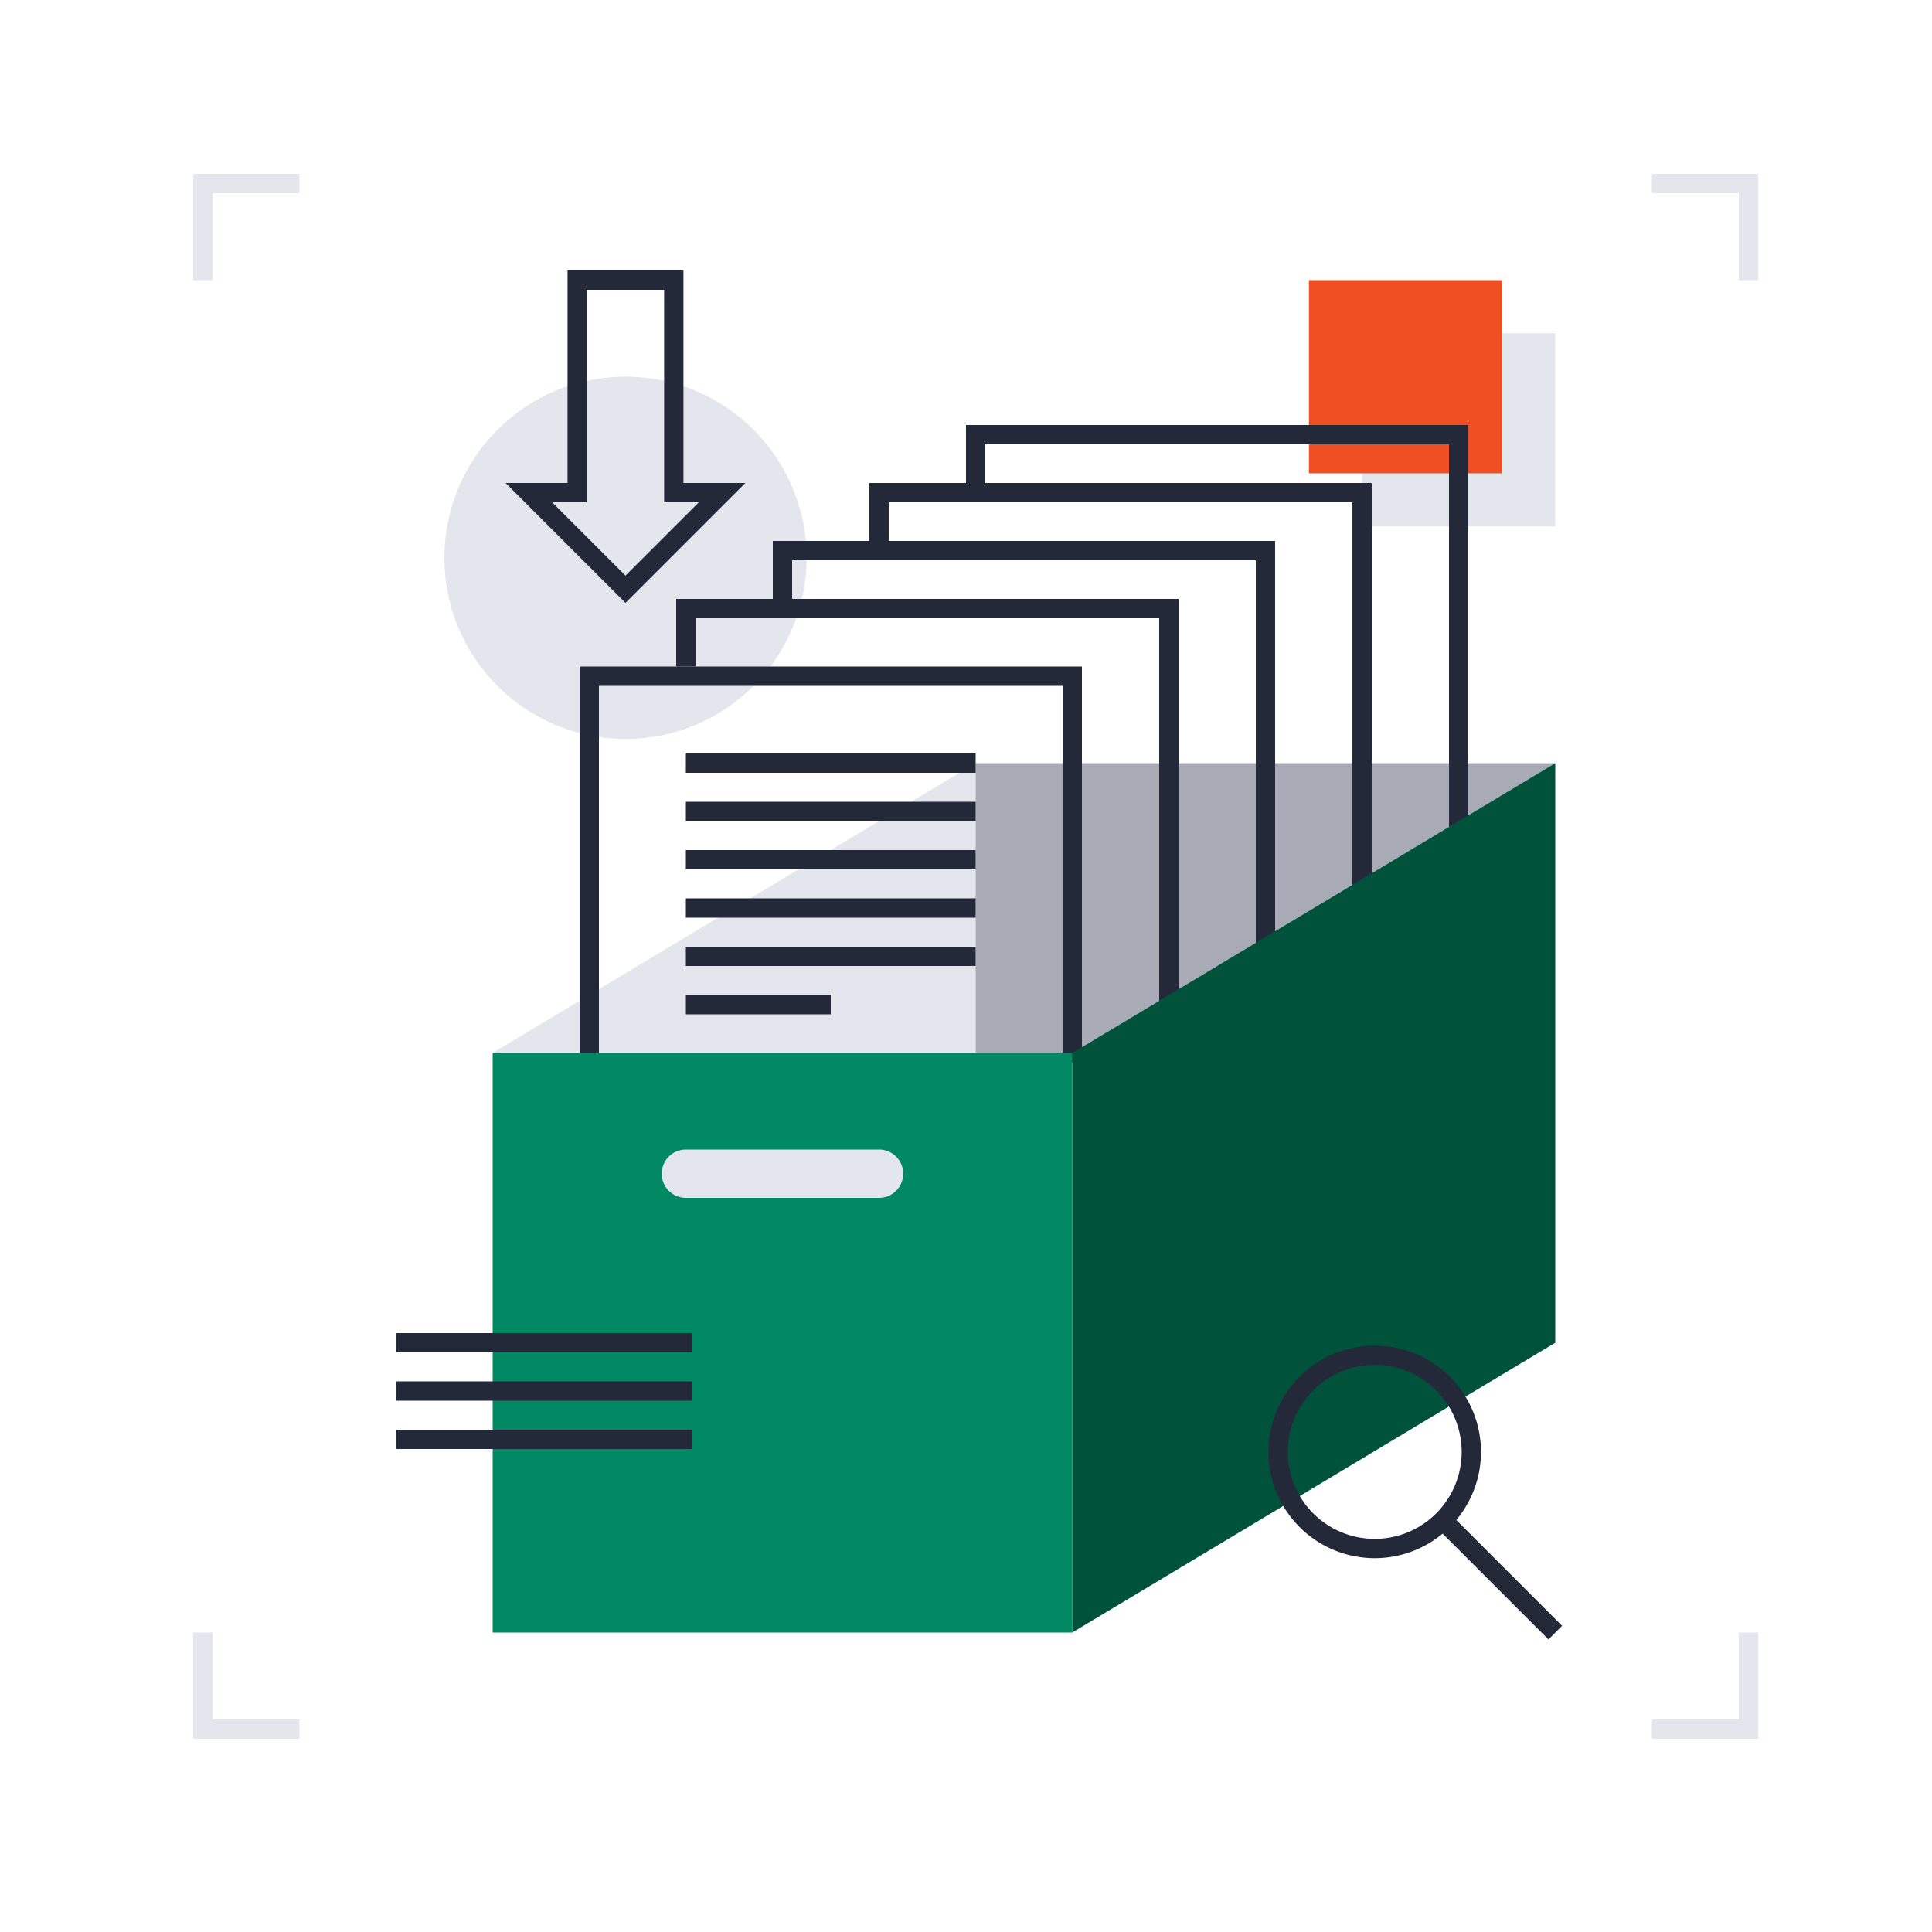 <?xml version="1.0" encoding="UTF-8"?> <svg xmlns="http://www.w3.org/2000/svg" id="Layer_1" data-name="Layer 1" viewBox="0 0 200 200"> <defs> <style>.cls-1{fill:#e3e6ec;}.cls-2{fill:#f04e23;}.cls-3{fill:#a8abb5;}.cls-4{fill:#232939;}.cls-5{fill:#00523b;}.cls-6{fill:#008963;}</style> </defs> <title>baza</title> <polygon class="cls-1" points="22 29 20 29 20 18 31 18 31 20 22 20 22 29"></polygon> <polygon class="cls-1" points="31 180 20 180 20 169 22 169 22 178 31 178 31 180"></polygon> <polygon class="cls-1" points="182 180 171 180 171 178 180 178 180 169 182 169 182 180"></polygon> <polygon class="cls-1" points="182 29 180 29 180 20 171 20 171 18 182 18 182 29"></polygon> <rect class="cls-1" x="141" y="34.5" width="20" height="20"></rect> <rect class="cls-2" x="135.5" y="29" width="20" height="20"></rect> <circle class="cls-1" cx="64.75" cy="57.75" r="18.75"></circle> <polygon class="cls-1" points="51 109 101 109 101 79 51 109"></polygon> <polygon class="cls-3" points="161 79 101 79 101 109 111 109 161 79"></polygon> <polygon class="cls-4" points="112 110 110 110 110 71 62 71 62 110 60 110 60 69 112 69 112 110"></polygon> <polygon class="cls-4" points="122 107 120 107 120 64 72 64 72 69 70 69 70 62 122 62 122 107"></polygon> <polygon class="cls-4" points="132 101 130 101 130 58 82 58 82 63 80 63 80 56 132 56 132 101"></polygon> <polygon class="cls-4" points="142 95 140 95 140 52 92 52 92 57 90 57 90 50 142 50 142 95"></polygon> <polygon class="cls-4" points="152 89 150 89 150 46 102 46 102 51 100 51 100 44 152 44 152 89"></polygon> <polygon class="cls-5" points="111 109 161 79 161 139 111 169 111 109"></polygon> <rect class="cls-6" x="51" y="109" width="60" height="60"></rect> <path class="cls-1" d="M93.5,121.5A2.5,2.5,0,0,1,91,124H71a2.5,2.5,0,0,1-2.5-2.5h0A2.5,2.5,0,0,1,71,119H91a2.5,2.5,0,0,1,2.5,2.5Z"></path> <rect class="cls-4" x="41" y="138" width="30.67" height="2"></rect> <rect class="cls-4" x="41" y="143" width="30.67" height="2"></rect> <rect class="cls-4" x="41" y="148" width="30.67" height="2"></rect> <rect class="cls-4" x="71" y="78" width="30" height="2"></rect> <rect class="cls-4" x="71" y="83" width="30" height="2"></rect> <rect class="cls-4" x="71" y="88" width="30" height="2"></rect> <rect class="cls-4" x="71" y="93" width="30" height="2"></rect> <rect class="cls-4" x="71" y="98" width="30" height="2"></rect> <rect class="cls-4" x="71" y="103" width="15" height="2"></rect> <path class="cls-4" d="M64.75,62.41,52.34,50h6.41V28h12V50h6.41ZM57.16,52l7.59,7.59L72.34,52H68.75V30h-8V52Z"></path> <path class="cls-4" d="M142.31,161.3a11,11,0,1,1,11-11A11,11,0,0,1,142.31,161.3Zm0-20a9,9,0,1,0,9,9A9,9,0,0,0,142.31,141.3Z"></path> <rect class="cls-4" x="154.19" y="154.97" width="2" height="16.44" transform="translate(-69.94 157.54) rotate(-45)"></rect> </svg> 